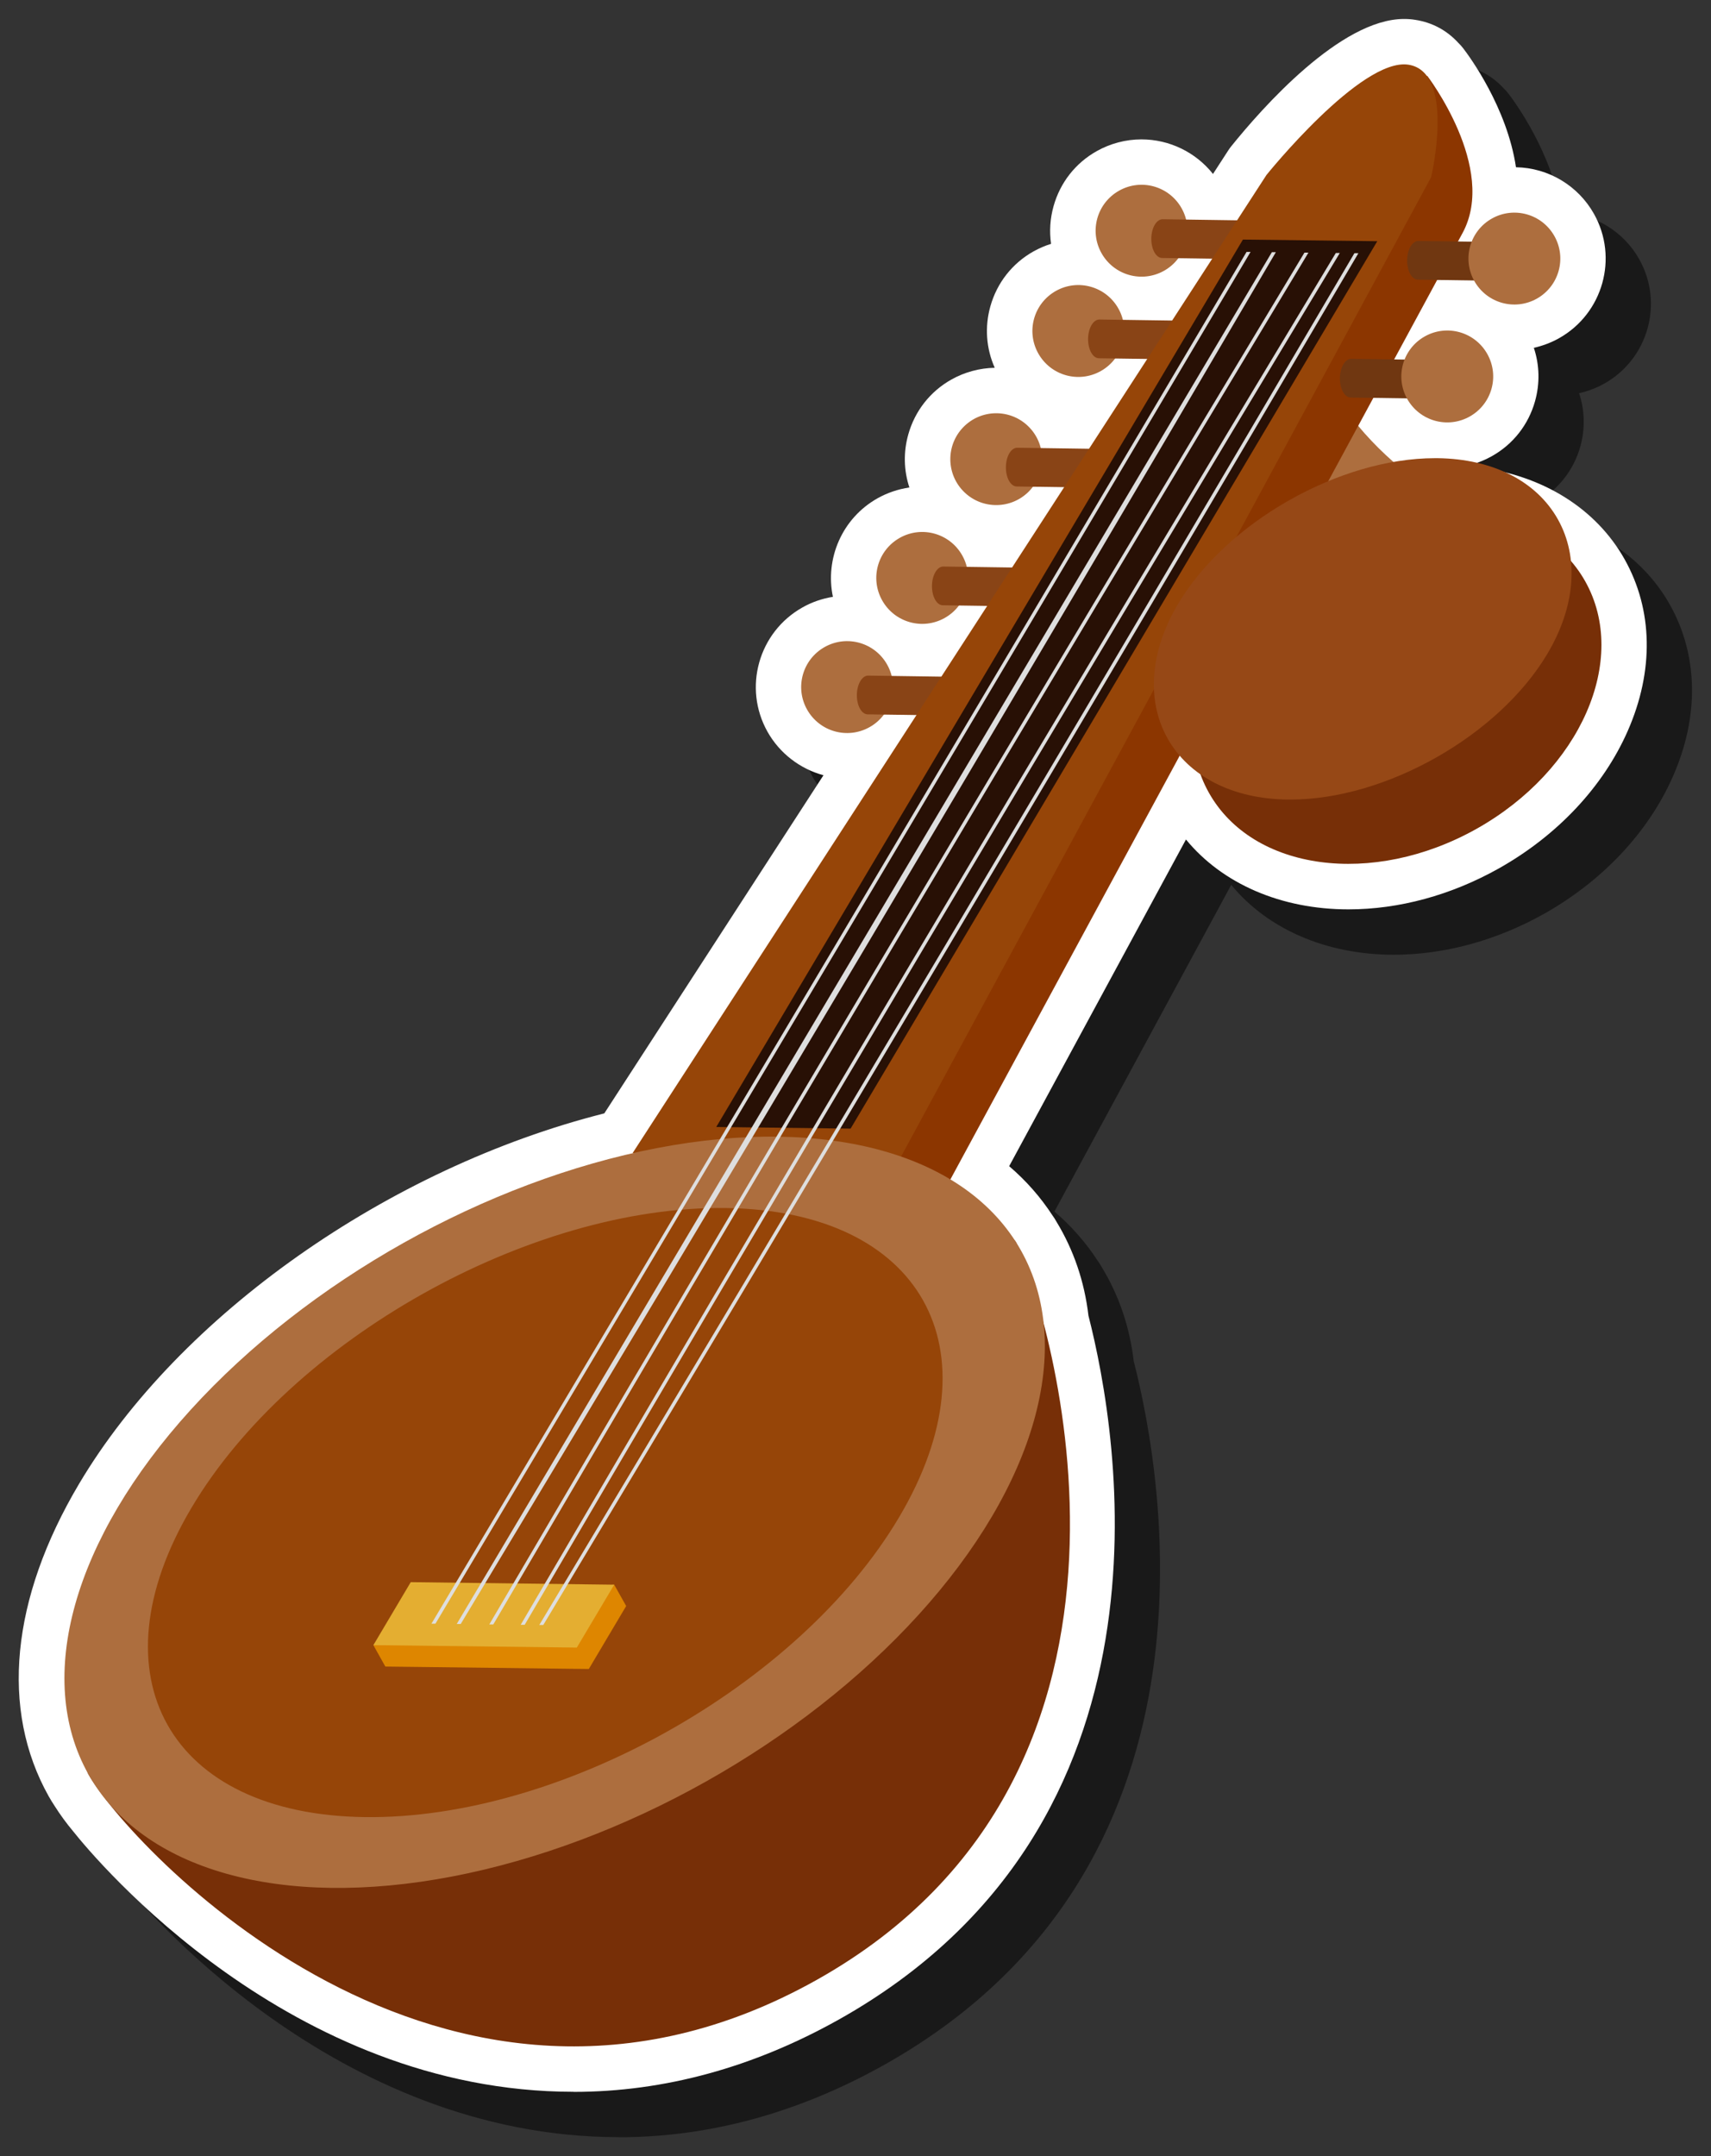 <?xml version="1.0" encoding="UTF-8"?><svg id="a" xmlns="http://www.w3.org/2000/svg" viewBox="0 0 188.62 237.6"><rect x="0" y="0" width="188.62" height="237.6" fill="#333333" stroke="none"/><defs><style>.b{fill:#e4ae31;}.c{fill:#fff;}.d{fill:#8c3600;}.e{opacity:.5;}.f{fill:#de8600;}.g{fill:#dedede;}.h{fill:#281005;}.i{fill:#703711;}.j{fill:#772f07;}.k{fill:#964508;}.l{fill:#894416;}.m{fill:#ad6e3e;}.n{fill:#964816;}</style></defs><path class="e" d="M68.23,235.51c-31.28,0-52.6-25.48-55.17-28.71-.73-.87-1.41-1.8-2.02-2.76-.23-.35-.48-.75-.67-1.09-5.36-9.55-4.18-21.78,3.34-34.44,11.05-18.61,34.13-34.81,57.9-40.82l24.16-37.26c-2.58-.7-4.82-2.4-6.17-4.79-2.72-4.84-.99-10.98,3.85-13.7,1.04-.59,2.18-.98,3.36-1.17-.88-4.19,.99-8.65,4.92-10.86,1.09-.61,2.28-1.01,3.51-1.19-.62-1.88-.67-3.9-.12-5.85,.73-2.59,2.42-4.74,4.76-6.05,1.46-.82,3.11-1.26,4.77-1.29-.95-2.13-1.12-4.51-.48-6.78,.73-2.59,2.42-4.74,4.76-6.05,.61-.34,1.26-.62,1.93-.83-.2-1.38-.11-2.79,.28-4.17,.73-2.59,2.42-4.74,4.76-6.05,1.5-.84,3.2-1.29,4.92-1.29,3.1,0,6,1.43,7.89,3.81l1.68-2.59c.09-.14,.19-.28,.3-.42,3.4-4.23,12.08-14.07,19.08-14.07,.43,0,.85,.03,1.26,.1,1.86,.29,3.47,1.16,4.73,2.54,.19,.18,.37,.38,.53,.59,.68,.88,4.84,6.53,5.82,13.11,3.57,.06,6.85,2.02,8.6,5.14,2.72,4.84,.99,10.98-3.85,13.7-.87,.49-1.81,.84-2.78,1.06,.63,1.89,.68,3.93,.13,5.89-.73,2.59-2.42,4.74-4.76,6.05-.66,.37-1.36,.67-2.09,.88,.19,.12,.37,.23,.56,.34,7.19,.91,13.04,4.57,16.17,10.15,3.13,5.58,3.25,12.29,.34,18.91-2.7,6.14-7.75,11.52-14.23,15.16-5.25,2.94-10.98,4.5-16.56,4.5h0c-7.44,0-13.91-2.83-17.91-7.7l-19.49,36c1.87,1.6,3.46,3.41,4.77,5.42,.16,.22,.31,.45,.44,.69,1.9,3.12,3.09,6.61,3.53,10.36,3.39,13.23,10.79,56.07-27.5,77.56-9.44,5.29-19.28,7.98-29.26,7.98Z"/><path class="c" d="M63.23,230.51c-31.28,0-52.6-25.48-55.17-28.71-.73-.87-1.41-1.8-2.02-2.76-.23-.35-.48-.75-.67-1.09C.01,188.4,1.2,176.17,8.72,163.51c11.05-18.61,34.13-34.81,57.9-40.82l24.16-37.26c-2.58-.7-4.82-2.4-6.17-4.79-2.72-4.84-.99-10.98,3.85-13.7,1.04-.59,2.18-.98,3.36-1.17-.88-4.19,.99-8.65,4.92-10.86,1.09-.61,2.28-1.01,3.51-1.19-.62-1.88-.67-3.9-.12-5.85,.73-2.59,2.42-4.74,4.76-6.05,1.46-.82,3.11-1.26,4.77-1.29-.95-2.13-1.12-4.51-.48-6.78,.73-2.59,2.42-4.74,4.76-6.05,.61-.34,1.26-.62,1.93-.83-.2-1.38-.11-2.79,.28-4.17,.73-2.59,2.42-4.74,4.76-6.05,1.5-.84,3.2-1.29,4.92-1.29,3.1,0,6,1.43,7.89,3.81l1.68-2.59c.09-.14,.19-.28,.3-.42,3.4-4.23,12.08-14.07,19.08-14.07,.43,0,.85,.03,1.26,.1,1.86,.29,3.47,1.16,4.73,2.54,.19,.18,.37,.38,.53,.59,.68,.88,4.84,6.53,5.82,13.11,3.57,.06,6.85,2.02,8.6,5.14,2.72,4.84,.99,10.98-3.85,13.7-.87,.49-1.81,.84-2.78,1.06,.63,1.89,.68,3.93,.13,5.89-.73,2.59-2.42,4.74-4.76,6.05-.66,.37-1.36,.67-2.09,.88,.19,.12,.37,.23,.56,.34,7.19,.91,13.04,4.57,16.17,10.15,3.13,5.58,3.25,12.29,.34,18.91-2.7,6.14-7.75,11.52-14.23,15.16-5.25,2.94-10.98,4.5-16.56,4.5h0c-7.44,0-13.91-2.83-17.91-7.7l-19.49,36c1.87,1.6,3.46,3.41,4.77,5.42,.16,.22,.31,.45,.44,.69,1.9,3.12,3.09,6.61,3.53,10.36,3.39,13.23,10.79,56.07-27.5,77.56-9.44,5.29-19.28,7.98-29.26,7.98Z"/><g><path class="m" d="M116.4,32.06c-2.44,1.37-3.31,4.45-1.94,6.89s4.45,3.31,6.89,1.94c2.44-1.37,3.31-4.45,1.94-6.89-1.37-2.44-4.45-3.31-6.89-1.94Z"/><path class="m" d="M123.37,21.01c-2.44,1.37-3.31,4.45-1.94,6.89,1.37,2.44,4.45,3.31,6.89,1.94s3.31-4.45,1.94-6.89c-1.37-2.44-4.45-3.31-6.89-1.94Z"/><circle class="m" cx="109.82" cy="50.6" r="5.06" transform="translate(-4.89 88.83) rotate(-43.17)"/><path class="m" d="M99.19,59.27c-2.44,1.37-3.31,4.45-1.94,6.89s4.45,3.31,6.89,1.94c2.44-1.37,3.31-4.45,1.94-6.89-1.37-2.44-4.45-3.31-6.89-1.94Z"/><path class="m" d="M90.91,71.3c-2.44,1.37-3.31,4.45-1.94,6.89s4.45,3.31,6.89,1.94,3.31-4.45,1.94-6.89-4.45-3.31-6.89-1.94Z"/><ellipse class="j" cx="154.01" cy="75.72" rx="23.79" ry="17.91" transform="translate(-17.35 85.05) rotate(-29.3)"/><path class="l" d="M112.15,49.34h-.02c-.31,0-.62,.21-.86,.61-.49,.83-.51,2.18-.04,3.03,.23,.41,.53,.62,.84,.63h.01s.02,0,.02,0l9.73,.14,.15-4.27-9.84-.14h-.01Z"/><path class="n" d="M158.42,55.49c-8.87-.11-19.73,5.99-24.26,13.61-4.53,7.63-1.01,13.9,7.86,14,8.87,.11,19.73-5.99,24.26-13.61,4.53-7.63,1.01-13.9-7.86-14Z"/><path class="m" d="M129.94,50.65c5.6,9.98,2.39,24.75,3.73,27.14,1.34,2.39,4.27,3.9,8.46,3.95,8.38,.1,18.64-5.65,22.92-12.86,2.14-3.6,2.38-6.88,1.03-9.28-1.34-2.4-12.99-5.46-20.03-18-7.04-12.54-21.72-.94-16.12,9.04Z"/><path class="l" d="M95.72,74.45h-.02c-.31,0-.62,.21-.86,.61-.49,.83-.51,2.18-.04,3.03,.23,.41,.53,.62,.84,.63h.01s.02,0,.02,0l9.73,.14,.15-4.27-9.84-.14h-.01Z"/><path class="l" d="M104,62.43h-.02c-.31,0-.62,.21-.86,.61-.49,.83-.51,2.18-.04,3.03,.23,.41,.53,.62,.84,.63h.01s.02,0,.03,0l9.73,.14,.15-4.27-9.84-.14h-.01Z"/><path class="l" d="M128.18,24.16h-.02c-.31,0-.62,.21-.86,.61-.49,.83-.51,2.18-.04,3.03,.23,.41,.53,.62,.84,.63h.01s.02,0,.02,0l9.73,.14,.15-4.27-9.84-.14h-.01Z"/><path class="l" d="M121.21,35.21h-.02c-.31,0-.62,.21-.86,.61-.49,.83-.51,2.18-.04,3.03,.23,.41,.53,.62,.84,.63h.01s.02,0,.02,0l9.73,.14,.15-4.27-9.84-.14h-.01Z"/><path class="d" d="M143.06,25.46l-69.87,107.79,29.61,.36s54.55-100.75,58.43-107.93c3.89-7.18-3.89-17.32-3.89-17.32l-14.27,17.1Z"/><path class="k" d="M139.61,19.29L69.73,127.08l29.61,.36L157.77,19.52s2.73-11.57-2.5-12.39c-5.23-.81-15.67,12.17-15.67,12.17Z"/><path class="j" d="M9.73,195.5c4.26,7.6,39.12,45.78,80.32,22.67,41.19-23.11,25.65-73.74,21.98-81.24-4-8.17-106.56,50.98-102.3,58.57Z"/><ellipse class="m" cx="61.14" cy="166.65" rx="58.95" ry="34.04" transform="translate(-73.73 51.24) rotate(-29.3)"/><path class="k" d="M80,133.12c-21.55-.28-47.92,14.52-58.9,33.05-10.99,18.54-2.43,33.79,19.12,34.07,21.54,.28,47.92-14.52,58.9-33.05,10.99-18.54,2.43-33.79-19.12-34.07Z"/><polygon class="h" points="78.96 124.19 93.77 124.37 151.83 26.58 137.02 26.4 78.96 124.19"/><polygon class="f" points="41.16 181.29 42.48 183.65 64.91 183.92 69.03 176.98 67.71 174.63 46.6 176.71 41.16 181.29"/><polygon class="b" points="41.16 181.29 63.59 181.56 67.71 174.63 45.28 174.35 41.16 181.29"/><g><path class="g" d="M59.45,179.07h.44c29.77-49.56,59.18-99.01,89.86-151.17h-.44c-30.68,52.15-60.09,101.6-89.86,151.17Z"/><path class="g" d="M57.4,179.05h.44c29.05-49.6,58.41-99.02,89.86-151.17h-.44c-31.45,52.14-60.82,101.59-89.86,151.17Z"/><path class="g" d="M53.94,179.01h.44c29.05-49.57,58.42-99.02,89.86-151.17h-.44c-31.44,52.14-60.81,101.59-89.86,151.17Z"/><path class="g" d="M50.35,178.96h.44c29.84-49.56,59.26-99.01,89.86-151.17h-.44L50.35,178.96Z"/><path class="g" d="M47.56,178.93h.44c29.57-49.57,58.97-99.02,89.86-151.17h-.44c-30.89,52.15-60.29,101.6-89.86,151.17Z"/></g><path class="i" d="M148.97,39.54h-.02c-.31,0-.62,.21-.86,.61-.49,.83-.51,2.18-.04,3.03,.23,.41,.53,.62,.84,.63h.01s.02,0,.02,0l9.73,.14,.15-4.27-9.84-.14h-.01Z"/><path class="m" d="M157.07,37.07c-2.44,1.37-3.31,4.45-1.94,6.89s4.45,3.31,6.89,1.94,3.31-4.45,1.94-6.89c-1.37-2.44-4.45-3.31-6.89-1.94Z"/><path class="i" d="M156.38,26.55h-.02c-.31,0-.62,.21-.86,.61-.49,.83-.51,2.18-.04,3.03,.23,.41,.53,.62,.84,.63h.01s.02,0,.03,0l9.73,.14,.15-4.27-9.84-.14h-.01Z"/><path class="m" d="M164.47,24.08c-2.44,1.37-3.31,4.45-1.94,6.89s4.45,3.31,6.89,1.94,3.31-4.45,1.94-6.89c-1.37-2.44-4.45-3.31-6.89-1.94Z"/></g><path class="n" d="M141.96,88.11c-6.06-.07-10.89-2.53-13.25-6.74-2.36-4.21-1.94-9.61,1.16-14.82,5.35-9,17.79-16.06,28.32-16.06h.3c6.06,.08,10.89,2.53,13.25,6.74,2.36,4.21,1.94,9.61-1.16,14.82-5.35,9-17.79,16.06-28.32,16.06h-.3Z"/><path class="n" d="M158.42,55.49c-8.87-.11-19.73,5.99-24.26,13.61-4.53,7.63-1.01,13.9,7.86,14,8.87,.11,19.73-5.99,24.26-13.61,4.53-7.63,1.01-13.9-7.86-14Z"/></svg>